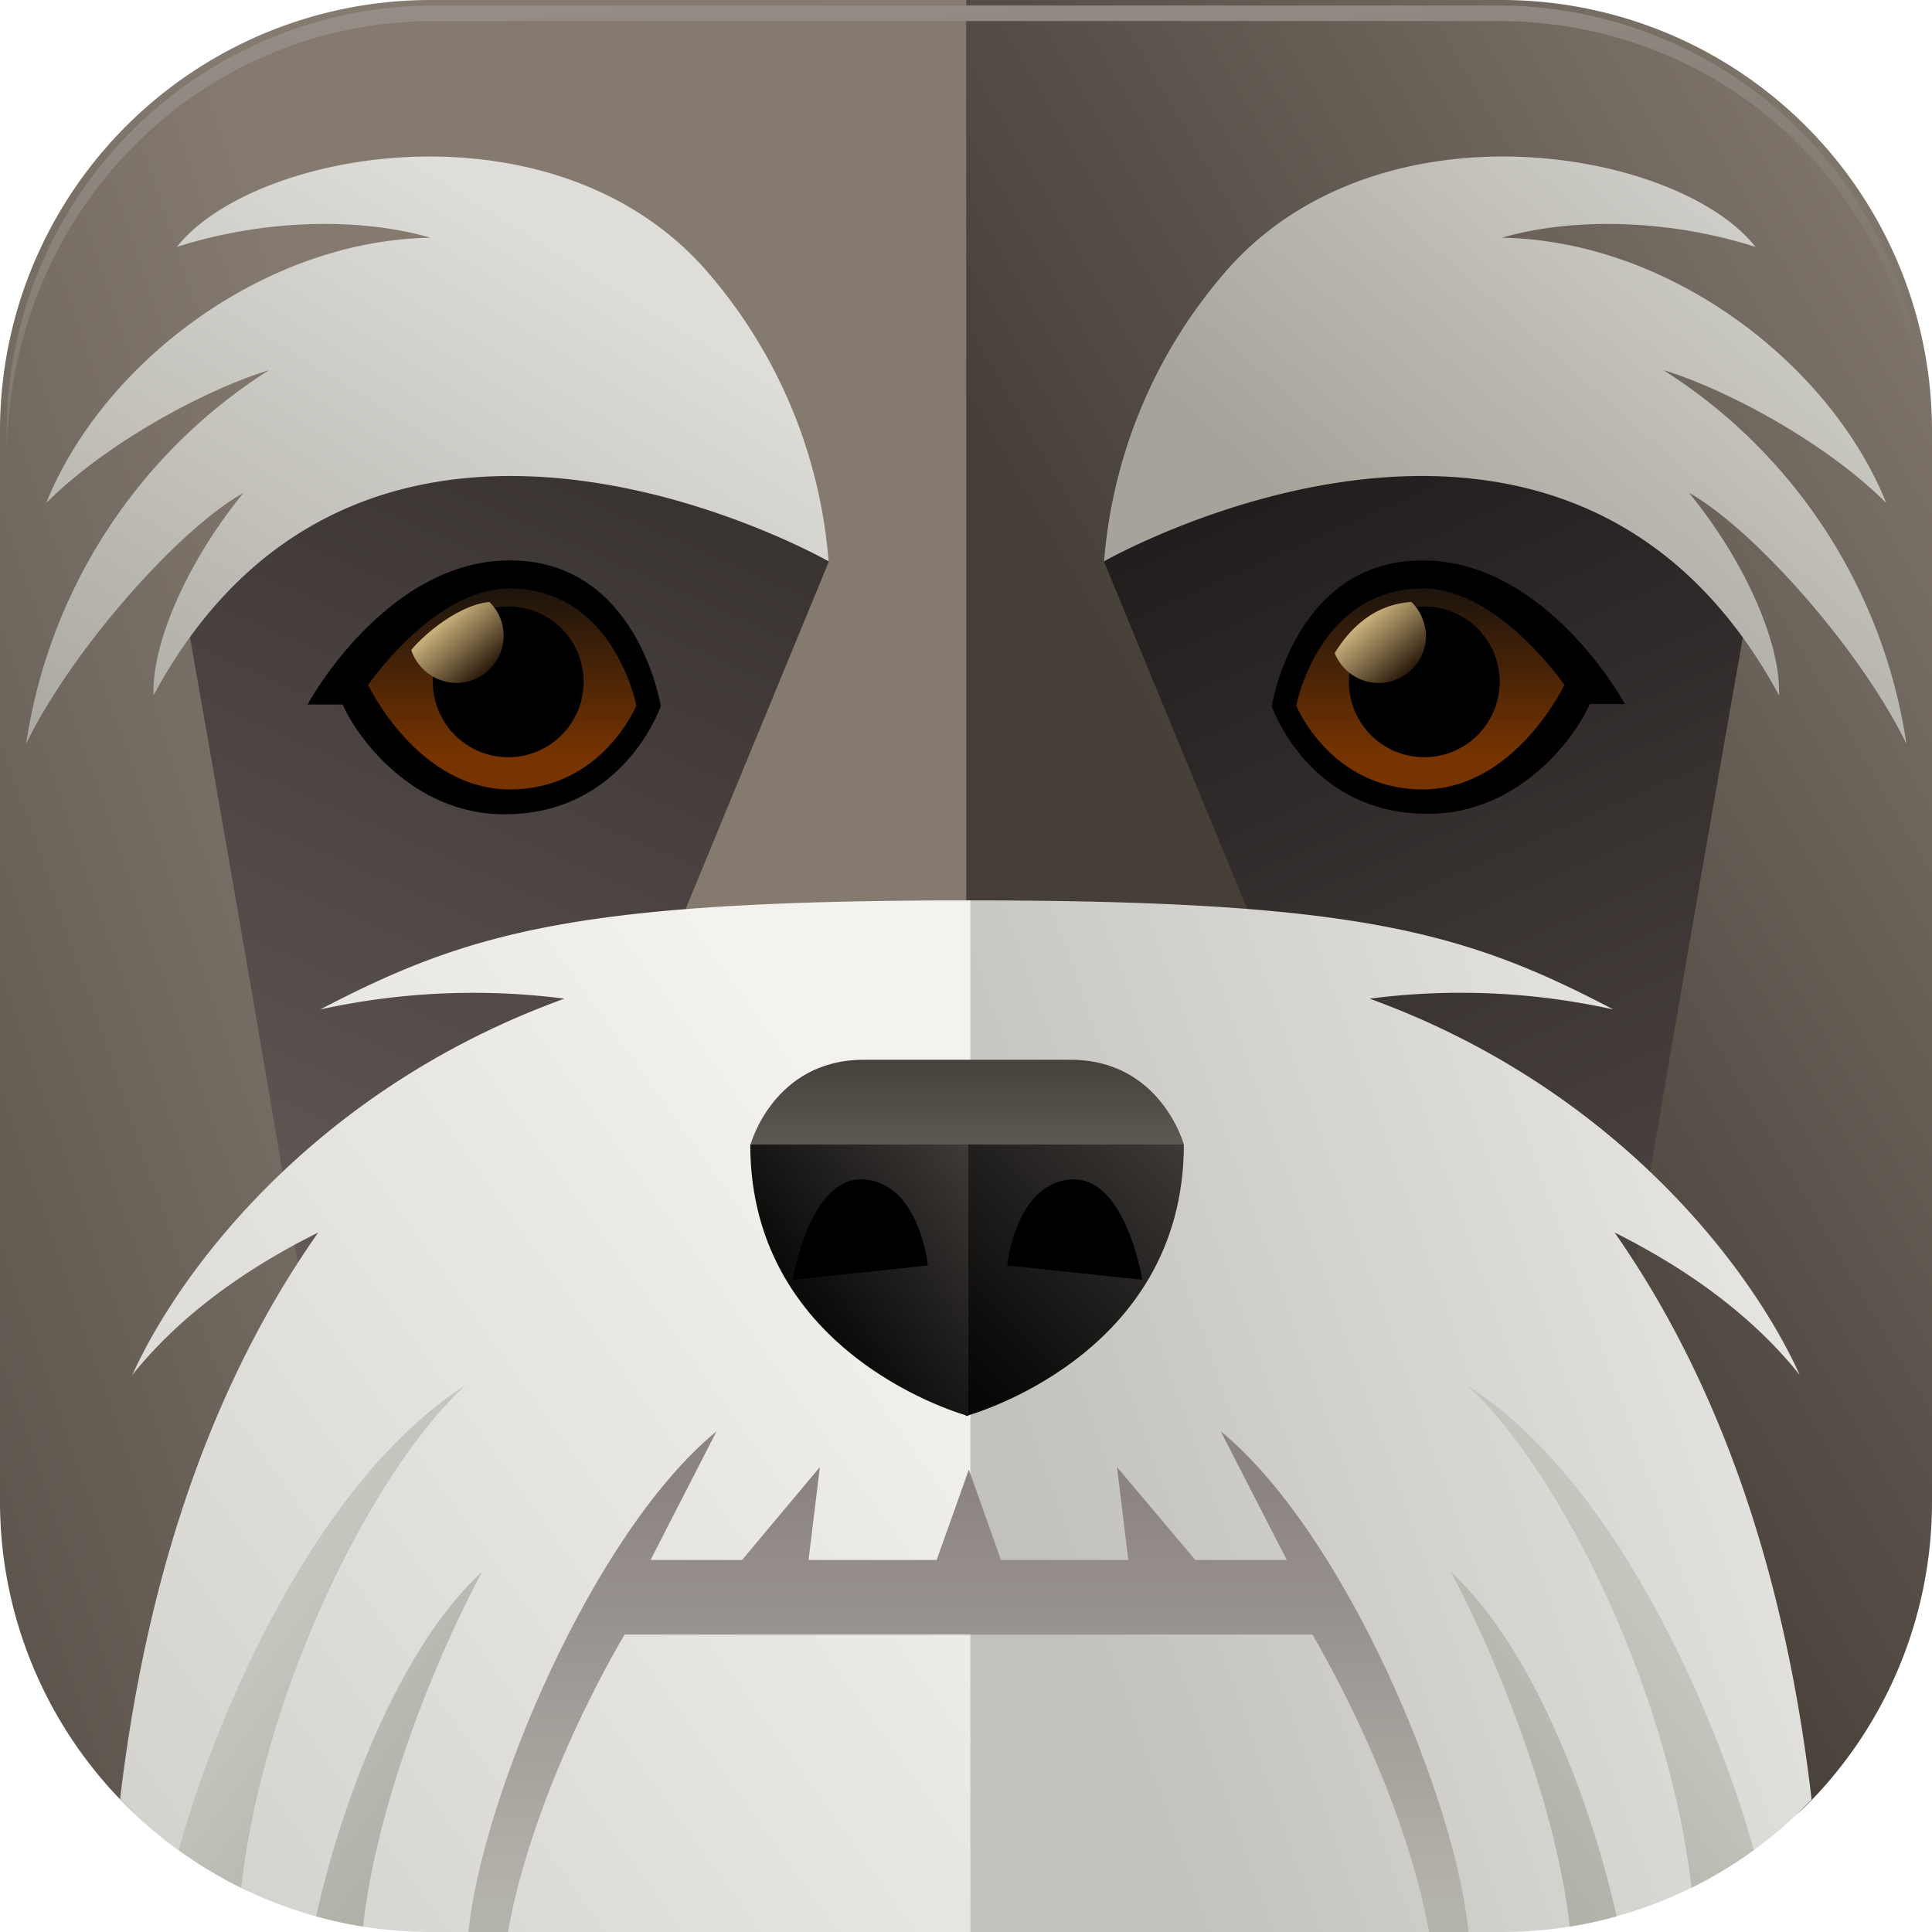 <svg xmlns="http://www.w3.org/2000/svg" xmlns:xlink="http://www.w3.org/1999/xlink" viewBox="0 0 211.16 211.16"><defs><style>.cls-1{fill-rule:evenodd;fill:url(#linear-gradient);}.cls-2{fill:url(#linear-gradient-2);}.cls-3{fill:url(#linear-gradient-3);}.cls-4{fill:url(#linear-gradient-4);}.cls-5{fill:url(#linear-gradient-5);}.cls-6{fill:url(#linear-gradient-6);}.cls-7{fill:url(#linear-gradient-7);}.cls-8{fill:url(#linear-gradient-8);}.cls-9{fill:url(#linear-gradient-9);}.cls-10{fill:url(#linear-gradient-10);}.cls-11{fill:url(#linear-gradient-11);}.cls-12{fill:url(#linear-gradient-12);}.cls-13{fill:url(#linear-gradient-13);}.cls-14{fill:url(#linear-gradient-14);}.cls-15{fill:url(#linear-gradient-15);}.cls-16{fill:url(#linear-gradient-16);}.cls-17{fill:url(#linear-gradient-17);}.cls-18{fill:url(#linear-gradient-18);}.cls-19{fill:url(#linear-gradient-19);}</style><linearGradient id="linear-gradient" x1="58.9" y1="106.13" x2="-59.25" y2="146.82" gradientUnits="userSpaceOnUse"><stop offset="0" stop-color="#847a70"/><stop offset="1" stop-color="#463f38"/></linearGradient><linearGradient id="linear-gradient-2" x1="232.95" y1="51.62" x2="139.54" y2="105.82" xlink:href="#linear-gradient"/><linearGradient id="linear-gradient-3" x1="95.49" y1="-62.89" x2="107.85" y2="72.62" gradientUnits="userSpaceOnUse"><stop offset="0" stop-color="#b1aba4"/><stop offset="1" stop-color="#71675e"/></linearGradient><linearGradient id="linear-gradient-4" x1="209.8" y1="189.74" x2="127.39" y2="2.95" gradientUnits="userSpaceOnUse"><stop offset="0" stop-color="#665c59"/><stop offset="1" stop-color="#0b090a"/></linearGradient><linearGradient id="linear-gradient-5" x1="2176.87" y1="142.37" x2="2094.47" y2="-44.41" gradientTransform="matrix(-1, 0, 0, 1, 2199.22, 0)" xlink:href="#linear-gradient-4"/><linearGradient id="linear-gradient-6" x1="221.85" y1="125.35" x2="111.6" y2="164.48" gradientUnits="userSpaceOnUse"><stop offset="0" stop-color="#f3f2ef"/><stop offset="1" stop-color="#c2c1bb"/></linearGradient><linearGradient id="linear-gradient-7" x1="103.46" y1="137.07" x2="-32.5" y2="234.59" xlink:href="#linear-gradient-6"/><linearGradient id="linear-gradient-8" x1="230.36" y1="136.08" x2="146.53" y2="198.95" gradientUnits="userSpaceOnUse"><stop offset="0" stop-color="#f3f2ef"/><stop offset="1" stop-color="#a8a79e"/></linearGradient><linearGradient id="linear-gradient-9" x1="2206.07" y1="136.08" x2="2122.23" y2="198.96" gradientTransform="matrix(-1, 0, 0, 1, 2186.92, 0)" xlink:href="#linear-gradient-8"/><linearGradient id="linear-gradient-10" x1="105.71" y1="112.73" x2="105.71" y2="125.84" gradientUnits="userSpaceOnUse"><stop offset="0" stop-color="#3f3934"/><stop offset="1" stop-color="#605a55"/></linearGradient><linearGradient id="linear-gradient-11" x1="128.76" y1="120.44" x2="96.74" y2="151.27" gradientUnits="userSpaceOnUse"><stop offset="0" stop-color="#423e3b"/><stop offset="0.16" stop-color="#353230"/><stop offset="0.71" stop-color="#0f0e0d"/><stop offset="1"/></linearGradient><linearGradient id="linear-gradient-12" x1="109.75" y1="127.74" x2="83.03" y2="148.32" xlink:href="#linear-gradient-11"/><linearGradient id="linear-gradient-13" x1="156.33" y1="82.98" x2="156.33" y2="64.88" gradientUnits="userSpaceOnUse"><stop offset="0" stop-color="#783400"/><stop offset="1" stop-color="#1f150c"/></linearGradient><linearGradient id="linear-gradient-14" x1="147.99" y1="66.45" x2="154.53" y2="73.92" gradientUnits="userSpaceOnUse"><stop offset="0" stop-color="#e8cf91"/><stop offset="0.2" stop-color="#c4ad78"/><stop offset="0.64" stop-color="#695638"/><stop offset="1" stop-color="#1a0a00"/></linearGradient><linearGradient id="linear-gradient-15" x1="2150.88" y1="82.98" x2="2150.88" y2="64.88" gradientTransform="matrix(-1, 0, 0, 1, 2205.77, 0)" xlink:href="#linear-gradient-13"/><linearGradient id="linear-gradient-16" x1="42.73" y1="66.58" x2="49.16" y2="73.91" gradientTransform="translate(4.54)" xlink:href="#linear-gradient-14"/><linearGradient id="linear-gradient-17" x1="105.89" y1="162.88" x2="105.89" y2="207.96" gradientUnits="userSpaceOnUse"><stop offset="0" stop-color="#8c8482"/><stop offset="1" stop-color="#b4b3ab"/></linearGradient><linearGradient id="linear-gradient-18" x1="208.57" y1="13.03" x2="158.28" y2="70.08" gradientUnits="userSpaceOnUse"><stop offset="0" stop-color="#deddd8"/><stop offset="1" stop-color="#a5a39a"/></linearGradient><linearGradient id="linear-gradient-19" x1="64.4" y1="28.96" x2="20.5" y2="99.74" xlink:href="#linear-gradient-18"/></defs><title>Asset 6</title><g id="Layer_2" data-name="Layer 2"><g id="Layer_1-2" data-name="Layer 1"><path class="cls-1" d="M47.07,0h69.75a47.06,47.06,0,0,1,47.06,47.06v117c0,26-21.07,27.46-47.06,27.46H47.07c-12.77,0-24.34,14.52-32.82,6.27A46.91,46.91,0,0,1,0,164.1v-117A47.06,47.06,0,0,1,47.07,0Z"/><path class="cls-2" d="M164.1,0H105.6V191.29h58.5c13,0,24.76,14.6,33.28,6.09a46.9,46.9,0,0,0,13.78-33.28v-117A47.06,47.06,0,0,0,164.1,0Z"/><path class="cls-3" d="M163.7.6H47.47A46.73,46.73,0,0,0,.73,47.34v3C.73,23.27,21.65,2.3,47.47,2.3H163.7c25.81,0,46.74,20.33,46.74,48.05v-3A46.74,46.74,0,0,0,163.7.6Z"/><path class="cls-4" d="M190.77,68.06s-9,50.72-15.35,89.76l-24.36-22.69L120.65,61.35l19.28-18.26S169.07,37.69,190.77,68.06Z"/><path class="cls-5" d="M20.48,68.06s9,50.72,15.35,89.76l24.36-22.69L90.6,61.35,71.32,43.09S42.18,37.69,20.48,68.06Z"/><path class="cls-6" d="M176.47,134.71c7.4,3.7,14.8,8.75,20.23,15.57-5.3-11.76-20.18-31.38-47-41.13a77.18,77.18,0,0,1,26.63,1.18c-16.27-8.54-28.2-11.92-70.45-11.92l.05,0-.3,0V211.16h58.5A46.91,46.91,0,0,0,198,196.69C194.79,169,186.51,149.06,176.47,134.71Z"/><path class="cls-7" d="M34.78,134.71c-7.44,3.7-14.87,8.75-20.32,15.57,5.33-11.76,20.27-31.38,47.23-41.13A77.82,77.82,0,0,0,35,110.33c16.34-8.54,28.32-11.92,70.76-11.92l0,0,.3,0V211.16H47.2a47.24,47.24,0,0,1-34.08-14.47C16.38,169,24.69,149.06,34.78,134.71Z"/><path class="cls-8" d="M158.57,171.81c5.63,10.58,11.58,26.19,13,38.76a48,48,0,0,0,5.12-1.12C173.93,197,167.51,180,158.57,171.81Zm1.83-20.37c10.1,9.33,22,33.25,24.47,54.89a46.89,46.89,0,0,0,6.81-4.12C188.18,189.4,177.4,162.35,160.4,151.44Z"/><path class="cls-9" d="M34.55,209.45a47.67,47.67,0,0,0,5.13,1.12c1.38-12.57,7.34-28.18,13-38.76C43.71,180,37.29,197,34.55,209.45Zm-15-7.24a46.89,46.89,0,0,0,6.81,4.12c2.45-21.64,14.37-45.56,24.47-54.89C33.82,162.35,23,189.4,19.54,202.21Z"/><path class="cls-10" d="M129.39,125.09s-2.53-9.26-12.37-9.26H94.39c-9.83,0-12.36,9.26-12.36,9.26l23.68,7.74Z"/><path class="cls-11" d="M105.55,154.77s23.84-6.37,23.84-29.68H105.55Z"/><path class="cls-12" d="M105.84,154.77S82,148.4,82,125.09h23.84Z"/><path d="M86.65,139.87l14.76-1.56s-.9-8.95-6.93-9.4S86.65,139.87,86.65,139.87Z"/><path d="M124.84,139.87l-14.76-1.56s.89-8.95,6.93-9.4S124.84,139.87,124.84,139.87Z"/><path d="M139,77.18s2.48-15.93,16.48-15.93c13.62,0,22.12,15.7,22.12,15.7h-3.85c-1.39,3.31-7.48,12-17.67,12C143,89,139,77.18,139,77.18Z"/><path class="cls-13" d="M141.67,77.12s2.43-12.8,13.9-12.8c8.21,0,15.41,10.54,15.41,10.54s-5.41,11.42-15.49,11.42S141.67,77.12,141.67,77.12Z"/><path d="M163.91,74.52a8.24,8.24,0,1,1-8.24-8.24A8.24,8.24,0,0,1,163.91,74.52Z"/><path class="cls-14" d="M155.78,68.79a5.16,5.16,0,0,0-1.52-3h0c-4.22.3-6.78,3-8.38,5.59a5.17,5.17,0,0,0,9.93-2.6Z"/><path d="M72.22,77.18S69.73,61.25,55.73,61.25C42.11,61.25,33.61,77,33.61,77h3.85c1.4,3.31,7.48,12,17.67,12C68.21,89,72.22,77.18,72.22,77.18Z"/><path class="cls-15" d="M69.55,77.12s-2.43-12.8-13.9-12.8c-8.21,0-15.42,10.54-15.42,10.54s5.42,11.42,15.5,11.42S69.55,77.12,69.55,77.12Z"/><path d="M47.31,74.52a8.24,8.24,0,1,0,8.24-8.24A8.24,8.24,0,0,0,47.31,74.52Z"/><path class="cls-16" d="M55,68.79a5.1,5.1,0,0,0-1.52-3h0c-3.28.34-7,3.39-8.53,5.26a5.24,5.24,0,0,0,5.62,3.55A5.18,5.18,0,0,0,55,68.79Z"/><path class="cls-17" d="M133.42,156.43l7.22,14.07h-10l-8.56-10.16,1.24,10.16H109.4l-3.51-9.87-3.52,9.87h-14l1.24-10.16L81.1,170.5h-10l7.22-14.07c-13.64,11.23-25.7,40.27-27.12,54.73h4.32c1.73-9.83,6.61-22,12.74-32.51h75.18c6.12,10.55,11,22.68,12.74,32.51h4.32C159.11,196.7,147.06,167.66,133.42,156.43Z"/><path class="cls-18" d="M181.82,40.46c7,2.13,17.85,8,24.34,14.52-6.13-15.26-23.72-28.69-42-29,7.86-2.27,18.27-2,27.7,1-8.29-10.56-40.61-16.38-57.44,2.18a54.89,54.89,0,0,0-13.75,32.19S171,32.63,194.44,76c.21-5.56-3.56-14.45-9.83-22.13,7,3.91,18.65,17,23.75,27.41A58.52,58.52,0,0,0,181.82,40.46Z"/><path class="cls-19" d="M29.4,40.46c-7,2.13-17.85,8-24.35,14.52,6.14-15.26,23.72-28.69,42-29-7.86-2.27-18.27-2-27.71,1C27.67,16.42,60,10.6,76.83,29.16A54.86,54.86,0,0,1,90.56,61.35S40.19,32.63,16.78,76c-.21-5.56,3.56-14.45,9.83-22.13-7,3.91-18.66,17-23.75,27.41A58.52,58.52,0,0,1,29.4,40.46Z"/></g></g></svg>